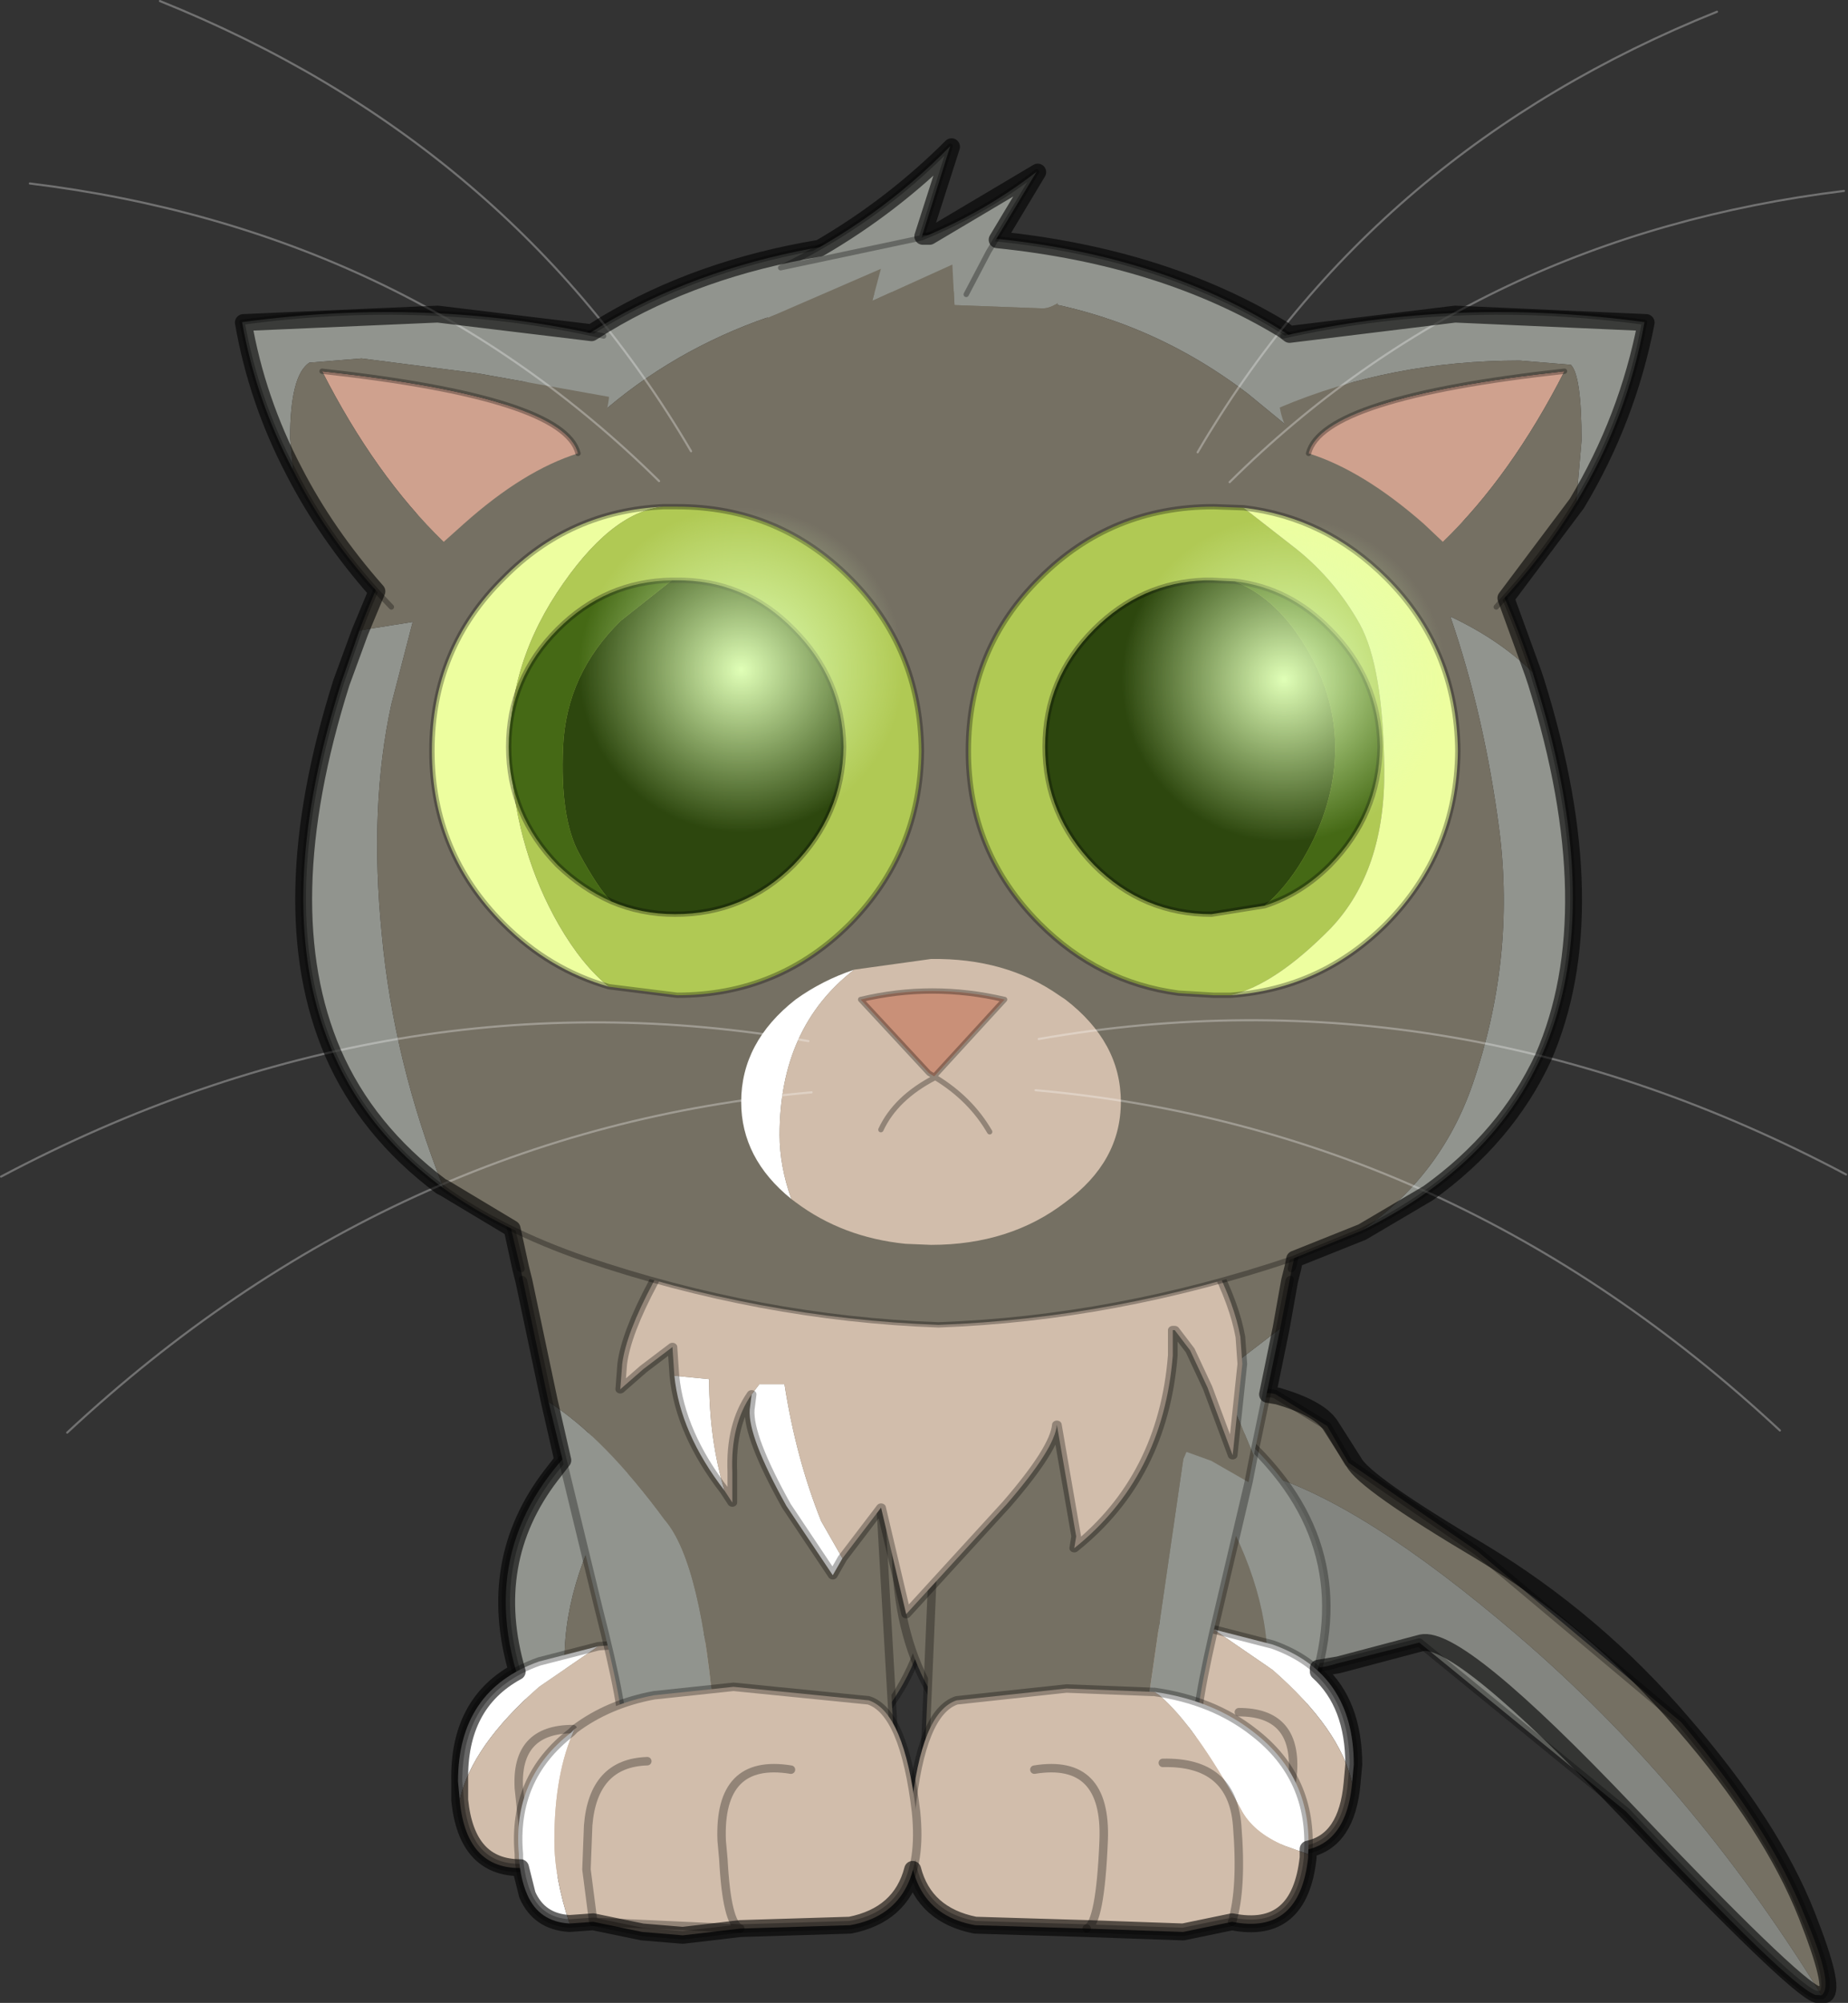 <svg viewBox="0 0 54.671 59.239" xmlns="http://www.w3.org/2000/svg" xmlns:xlink="http://www.w3.org/1999/xlink"><rect x="0" y="0" width="54.671" height="59.239" fill="#333333" stroke="none"/><use transform="translate(0 -.01)" width="57" height="60.6" xlink:href="#a"/><defs><g id="a" transform="translate(.05 .05)"><use transform="rotate(-143.652 36.338 21.613) scale(.998)" width="24.25" height="7" xlink:href="#b"/><use transform="matrix(-1 0 0 1 27.75 40.75)" width="12.95" height="11.95" xlink:href="#c"/><use transform="matrix(-1 0 0 1 25.1 48.3)" width="11.7" height="7.5" xlink:href="#d"/><use transform="matrix(-.983 0 .222 1.057 25.205 33.388)" width="11.05" height="18.75" xlink:href="#e"/><use transform="translate(26.35 40.9)" width="12.95" height="11.95" xlink:href="#c"/><use transform="translate(28.4 47.8)" width="11.7" height="7.5" xlink:href="#d"/><use transform="matrix(.983 0 -.206 1.057 28.251 33.388)" width="11.05" height="18.75" xlink:href="#f"/><use transform="matrix(1.143 0 0 1 18.186 32.75)" width="16.3" height="15.05" xlink:href="#g"/><use transform="translate(26.75 49.8)" width="12" height="7.5" xlink:href="#h"/><use transform="translate(-.05 -.04) scale(.631)" width="86.6" height="67.2" xlink:href="#i"/><use transform="translate(6.9 4.05)" width="47.4" height="55.15" xlink:href="#j"/></g><g id="k"><path d="M-22.4 3.45Q-15.6 6.2-8.8 6.7q6.1.45 9-.65l.8-.5-.1-.15-.4-.75q-1.9-3.1-3.3-3T-5 2.85L-6.6 4.8l-7.9-.4q-7-1.3-7.75-1.05l-.15.1" fill="#838580" fill-rule="evenodd" transform="translate(22.5 -1.55)"/><path d="M-22.4 3.45q-.15.45 1.8 1.6 2.4 1.5 6.35 2.45l7.85.5 4.65-.15 1.15.5 1.8-.15q.95-.35-.2-2.65l-.8.5q-2.9 1.1-9 .65-6.8-.5-13.6-3.25" fill="#757063" fill-rule="evenodd" transform="translate(22.5 -1.55)"/><path d="M23.5 4q1.15 2.3.2 2.65l-1.8.15-1.15-.5-4.65.15-7.85-.5Q4.3 5 1.9 3.5-.05 2.35.1 1.9m23.3 1.95L23 3.1Q21.1 0 19.7.1t-2.2 1.2l-1.6 1.95-7.9-.4Q1 1.55.25 1.8l-.15.1" fill="none" stroke="#000" stroke-linecap="round" stroke-linejoin="round" stroke-opacity=".302" stroke-width=".25"/></g><g id="l"><path d="m7.35 9.3.45-2.95q0-2.5-1.75-5.3Q4.9-.85 3.7-1.8q2.65.2 4.55 2.7 2.55 3.4.05 8l-.95.4" fill="#91948e" fill-rule="evenodd" transform="translate(3.3 1.95)"/><path d="m1.45-1.65 1.4-.15h.85q1.2.95 2.35 2.85 1.75 2.8 1.75 5.3L7.35 9.3l-2.3.5q-2.5.4-5.35-.6-3.25-2.35-2.85-7.45l.6-1.15q1.4-1.85 4-2.25" fill="#757063" fill-rule="evenodd" transform="translate(3.3 1.95)"/><path d="M6.35.15h-.2L4.75.3M.15 3.7Q-.25 8.8 3 11.15q2.85 1 5.35.6l2.3-.5.95-.4q2.5-4.6-.05-8Q9.65.35 7 .15" fill="none" stroke="#000" stroke-linecap="round" stroke-linejoin="round" stroke-opacity=".302" stroke-width=".25"/></g><g id="m"><path d="M.75-.5H.8.65h.1" fill="#e3dab9" fill-rule="evenodd" transform="translate(2.9 1.6)"/><path d="M4.55-1.25 6.3-.8q2.4.85 2.4 3.55l-.05.55Q8.3 1.7 6.3-.05l-1.75-1.2" fill="#fff" fill-rule="evenodd" transform="translate(2.9 1.6)"/><path d="M8.65 3.3q-.2 2.15-2 2l-1.25.4-2.8-.1-3.15-.15q-2.2-.35-2.25-2.5-.05-2.2.85-3.1 1-1.25 3.45-1.35l3.05.25L6.3-.05q2 1.75 2.35 3.35M.75-.5h-.1.15-.05M5.3 1.2q1.7 0 1.6 1.75L6.65 5.3l.25-2.35Q7 1.2 5.3 1.2m-3.6.3q1.4-.35 1.35 1.8Q3 5.4 2.6 5.6q.4-.2.45-2.3.05-2.15-1.35-1.8" fill="#d1bdab" fill-rule="evenodd" transform="translate(2.9 1.6)"/><path d="M11.55 4.9q-.2 2.15-2 2l-1.25.4-2.8-.1-3.15-.15Q.15 6.7.1 4.55q-.05-2.2.85-3.1Q1.95.2 4.4.1l3.05.25L9.2.8q2.4.85 2.4 3.55l-.05.55M5.5 7.2q.4-.2.45-2.3Q6 2.75 4.6 3.1m4.95 3.8.25-2.35Q9.9 2.8 8.2 2.8" fill="none" stroke="#000" stroke-linecap="round" stroke-linejoin="round" stroke-opacity=".302" stroke-width=".25"/></g><g id="n"><path d="M4.2 13.85q-.65-4.6.2-5.8 1.3-2.3 2.75-3.3l-.2 5.75q-.15 3.1.1 3.5L5 13.85h-.8" fill="#91948e" fill-rule="evenodd" transform="translate(3.75 2.85)"/><path d="m-2.55 5.45-.6-3.2-.55-2.3.2-.9q.3-.75 1.4-1.1l.55-.15L.6-2.8l2.9.35Q5.85-1.9 7.2-.6L7.15 1v3.75q-1.45 1-2.75 3.3-.85 1.2-.2 5.8l-.95.05q-2.7.15-4.1 1.9l-1.7-10.35" fill="#757063" fill-rule="evenodd" transform="translate(3.75 2.85)"/><path d="m1.2 8.3 1.7 10.35q1.4-1.75 4.1-1.9l.95-.05h.8l2.05.15q-.25-.4-.1-3.5l.2-5.75V4.2m0-.35.05-1.6" fill="none" stroke="#000" stroke-linecap="round" stroke-linejoin="round" stroke-opacity=".302" stroke-width=".25"/></g><g id="o"><path d="M5.4 13.85 5 6.35l.05-.2.8.25L7.1 7l-.15 3.5q-.15 3.1.1 3.5l-1.65-.15m1.7-7.6L5.6 4l1.55-1.3-.05 3.55" fill="#91948e" fill-rule="evenodd" transform="translate(3.75 2.85)"/><path d="m-2.55 5.45-.6-3.2-.55-2.3.2-.9q.3-.75 1.4-1.1l.55-.15L.6-2.8l2.9.35Q5.85-1.9 7.2-.6L7.15 1v1.7L5.6 4l1.5 2.25V7l-1.25-.6-.8-.25-.05.2.4 7.5H4.2l-.95.05q-2.7.15-4.1 1.9l-1.7-10.35" fill="#757063" fill-rule="evenodd" transform="translate(3.75 2.85)"/><path d="m1.2 8.3 1.7 10.35q1.4-1.75 4.1-1.9l.95-.05h1.2l1.65.15q-.25-.4-.1-3.5l.15-3.5V9.1l.05-3.55V4.2m0-.35.05-1.6" fill="none" stroke="#000" stroke-linecap="round" stroke-linejoin="round" stroke-opacity=".302" stroke-width=".25"/></g><g id="p"><path d="m-4.9 2.7.9.1q0 1.8.4 3.3-1.15-1.7-1.3-3.4m2 .55.2-.3h.65q.3 2.2.95 4.05l.55 1.1-.25.5L-2 6.55Q-3 4.5-2.95 3.7l.05-.45" fill="#fff" fill-rule="evenodd" transform="translate(6.4 5.2)"/><path d="m-4.9 2.7-.05-.85-.75.65-.6.6.05-.75q.1-.9.8-2.4.95-2.3 2.65-3.4 4.55-3.45 10.45.3 1.8 2.8 2.1 4.7l.05.8-.25 2.7-.65-2-.45-1.1-.4-.6H8v.75q-.25 3.6-2.55 5.7l.05-.35-.5-3.3q-.05.7-1.3 2.35L1.1 9.75.45 6.6l-1 1.5L-1.1 7q-.65-1.85-.95-4.05h-.65l-.2.3q-.55.9-.5 2.3v.9l-.2-.35Q-4 4.6-4 2.8l-.9-.1" fill="#d1bdab" fill-rule="evenodd" transform="translate(6.4 5.2)"/><path d="m5.85 13.3 1-1.5.65 3.15 2.6-3.25q1.25-1.65 1.3-2.35l.5 3.3-.05.35q2.3-2.1 2.55-5.7v-.75h.05l.4.6.45 1.1.65 2 .25-2.7-.05-.8q-.3-1.9-2.1-4.7-5.9-3.75-10.45-.3-1.7 1.1-2.65 3.4-.7 1.5-.8 2.4L.1 8.3l.6-.6.75-.65.05.85q.15 1.7 1.3 3.4l.2.35v-.9q-.05-1.4.5-2.3m2.35 4.85-.25.5-1.2-2.05q-1-2.05-.95-2.85l.05-.45" fill="none" stroke="#000" stroke-linecap="round" stroke-linejoin="round" stroke-opacity=".302" stroke-width=".25"/></g><g id="h"><path d="M34.1 50q1.75.25 2.95 1.2 1.75 1.35 1.6 3.6l-.7-.25q-.95-.4-1.3-1.1-1.35-2.45-2.4-3.35l-.15-.1" fill="#fff" fill-rule="evenodd" transform="translate(-26.75 -49.8)"/><path d="M34.05 50h.05l.15.1q1.05.9 2.4 3.35.35.7 1.3 1.1l.7.25v.1q-.25 2.3-2.25 1.9l-1.45.3-2.85-.1-3.3-.1q-2.25-.4-1.9-3.35.3-2.95 1.35-3.3l3.25-.35 2.55.1m-3.5 2.3q2.15-.35 2.05 2.1t-.5 2.6q.4-.15.5-2.6t-2.05-2.1m3.8-.2q2.05-.05 2.2 1.85.15 1.85-.15 2.85.3-1 .15-2.85-.15-1.9-2.2-1.85" fill="#d1bdab" fill-rule="evenodd" transform="translate(-26.75 -49.8)"/><path d="m9.65 7-1.45.3-2.85-.1q.4-.15.5-2.6T3.8 2.5M9.65 7q.3-1 .15-2.85-.15-1.9-2.2-1.85" fill="none" stroke="#000" stroke-linecap="round" stroke-linejoin="round" stroke-opacity=".302" stroke-width=".25"/><path d="M7.35.2Q9.1.45 10.3 1.4q1.75 1.35 1.6 3.6v.1Q11.65 7.4 9.65 7m-4.3.2-3.3-.1Q-.2 6.7.15 3.75.45.8 1.5.45L4.75.1 7.3.2" fill="none" stroke="#000" stroke-linecap="round" stroke-linejoin="round" stroke-opacity=".302" stroke-width=".25"/></g><g id="i" transform="translate(43.4 53.6)"><use transform="translate(-32.15 -46.85)" width="62.6" height="55.45" xlink:href="#q"/><use transform="translate(-16.8 -30.3)" width="16.3" height="16.35" xlink:href="#r"/><use transform="translate(-8.65 -39.05)" width="51.85" height="43.8" xlink:href="#s"/><use transform="translate(8.65 -29.85)" width="16.3" height="16.35" xlink:href="#r"/><use transform="translate(-43.4 -53.6)" width="86.5" height="67.2" xlink:href="#t"/></g><g id="q"><path d="m24.05-31.15-3-1.25-4-1.15-1.95-1.6Q10.05-39 3.8-39.7q-6.15-.85-11.7 1.15-4.45 1.65-7.85 4.8-1.4-.9-3.5-1.55 7.4-6.8 19.85-7.3 15.75.65 23.45 11.45m-50.6 7.1 2.5-.4-1 3.85q-1.05 4.8-.45 10.8.55 5.95 2.9 11.9-10-7.35-4.8-23.7l.85-2.45M20.4 4.1q3.75-2.55 5.25-6.9 2-5.85 1.25-11.85-.7-5.4-2.3-10.05 2.25 1.05 3.85 2.6l.15.5q5.9 18.85-8.2 25.7" fill="#91948e" fill-rule="evenodd" transform="translate(32.15 46.85)"/><path d="M-19.25-35.3q2.1.65 3.5 1.55 3.4-3.15 7.85-4.8 5.55-2 11.7-1.15 6.25.7 11.3 4.55l1.95 1.6 4 1.15 3 1.25q2.7 3.85 4.4 9.05-1.6-1.55-3.85-2.6 1.6 4.65 2.3 10.05.75 6-1.25 11.85-1.5 4.35-5.25 6.9l-3.2 1.3Q8.9 8.2.6 8.5-7.75 8.2-16 5.4q-3.9-1.35-6.6-3.3-2.35-5.95-2.9-11.9-.6-6 .45-10.8l1-3.85-2.5.4q2.6-6.9 7.3-11.25" fill="#757063" fill-rule="evenodd" transform="translate(32.15 46.85)"/><path d="M56.2 15.7Q48.5 4.9 32.75 4.25q-12.45.5-19.85 7.3Q8.2 15.9 5.6 22.8l-.85 2.45q-5.2 16.35 4.8 23.7 2.7 1.95 6.6 3.3 8.25 2.8 16.6 3.1 8.3-.3 16.6-3.1l3.2-1.3q14.1-6.85 8.2-25.7l-.15-.5q-1.7-5.2-4.4-9.05z" fill="none" stroke="#000" stroke-linecap="round" stroke-linejoin="round" stroke-opacity=".302" stroke-width=".25"/><path d="m-.2-42.45.5-1.3-.5 1.3" fill="#a7976a" fill-rule="evenodd" transform="translate(32.15 46.85)"/><path d="M-.2-42.45q2.95-1.2 5.4-3.1L2.95-41.8q3.3-.15 3.25 2.4-.45.3-.85.25l-4-.15-.1-1.9-3.75 1.7.4-1.5-5.3 2.3q-.3-1.4.6-2.35 4.55-2.2 7.95-5.7l-1.35 4.3m2.1 2.65 1.05-2-1.05 2" fill="#91948e" fill-rule="evenodd" transform="translate(32.15 46.85)"/><path d="M6.2-39.4q-.5 2.6-4.3 3.25-4.2.75-6.15.05t-2.55-1.2l-.55-1.35-.05-.05 5.3-2.3-.4 1.5 3.75-1.7.1 1.9 4 .15q.4.05.85-.25" fill="#757063" fill-rule="evenodd" transform="translate(32.15 46.85)"/><path d="M31.95 4.4q2.95-1.2 5.4-3.1L35.1 5.05l-1.05 2M25.35 5.8Q29.9 3.6 33.3.1l-1.35 4.3z" fill="none" stroke="#000" stroke-linecap="round" stroke-linejoin="round" stroke-opacity=".302" stroke-width=".25"/><path d="M-15.1-37.85q.3.6.3 2.1l-.05.75-6.15-1.1-5.45-.7-2.45.2q-.9.6-.9 3.55l.15 1.5q-1.75-3.3-2.4-6.95 8.8-1.2 16.95.65" fill="#91948e" fill-rule="evenodd" transform="translate(32.15 46.85)"/><path d="M-16.3-32.35q-2.55.8-5.35 3.3l-.95.85q-3.2-3.1-5.7-8 11.35 1.25 12 3.85" fill="#cfa18e" fill-rule="evenodd" transform="translate(32.15 46.85)"/><path d="M-14.85-35v.05q-.2 1.75-1.45 2.6-.65-2.6-12-3.85 2.5 4.9 5.7 8-2 1.85-2.45 3.05-2.9-3-4.6-6.4l-.15-1.5q0-2.95.9-3.55l2.45-.2 5.45.7 6.15 1.1" fill="#757063" fill-rule="evenodd" transform="translate(32.15 46.85)"/><path d="M7.1 21.7q-2.9-3-4.6-6.4Q.75 12 .1 8.35q8.8-1.2 16.95.65m-13.2 1.65q11.35 1.25 12 3.85" fill="none" stroke="#000" stroke-linecap="round" stroke-linejoin="round" stroke-opacity=".302" stroke-width=".25"/><path d="M-12.3-29.85q-2.5.25-5 4.05-2.45 3.75-2.15 7.95t2.25 7.6q1.1 1.9 2.35 2.9-2.8-.8-4.95-2.95-3.35-3.35-3.35-8.1 0-4.8 3.35-8.1 3.1-3.15 7.5-3.35" fill="#edfe9f" fill-rule="evenodd" transform="translate(32.15 46.85)"/><path d="M-14.85-7.35q-1.25-1-2.35-2.9-1.95-3.4-2.25-7.6t2.15-7.95q2.5-3.8 5-4.05h.65q4.75 0 8.1 3.35 3.3 3.3 3.35 8.1-.05 4.75-3.35 8.1-3.35 3.35-8.1 3.35l-3.2-.4" fill="#b0c954" fill-rule="evenodd" transform="translate(32.15 46.85)"/><path d="m17.3 39.5 3.2.4q4.75 0 8.1-3.35 3.3-3.35 3.35-8.1-.05-4.8-3.35-8.1Q25.25 17 20.5 17h-.65q-4.4.2-7.5 3.35Q9 23.65 9 28.45q0 4.75 3.35 8.1 2.15 2.15 4.95 2.95z" fill="none" stroke="#000" stroke-linecap="round" stroke-linejoin="round" stroke-opacity=".302" stroke-width=".25"/><path d="M-14.75-11.35q-1.35-.6-2.5-1.7-2.3-2.35-2.3-5.55t2.3-5.5q2.25-2.25 5.35-2.3l-2.4 1.9q-2.55 2.5-2.7 5.9-.15 3.35.75 5t1.5 2.25" fill="#456915" fill-rule="evenodd" transform="translate(32.15 46.85)"/><path d="M-11.9-26.4h.15q3.25-.05 5.55 2.3 2.3 2.3 2.35 5.5-.05 3.2-2.35 5.55-2.3 2.3-5.55 2.3-1.6 0-3-.6-.6-.6-1.5-2.25t-.75-5q.15-3.4 2.7-5.9l2.4-1.9" fill="#2d470e" fill-rule="evenodd" transform="translate(32.15 46.85)"/><path d="M20.25 20.45h.15q3.25-.05 5.55 2.3 2.3 2.3 2.35 5.5-.05 3.2-2.35 5.55-2.3 2.3-5.55 2.3-1.6 0-3-.6-1.35-.6-2.5-1.7-2.3-2.35-2.3-5.55t2.3-5.5q2.25-2.25 5.35-2.3z" fill="none" stroke="#000" stroke-linecap="round" stroke-linejoin="round" stroke-opacity=".302" stroke-width=".25"/></g><g id="s"><path d="M-6.3 2.6Q-8.65.7-8.65-1.95q0-2.8 2.55-4.8 1.25-.9 2.75-1.4-3.5 2.7-3.5 7.75 0 1.45.55 3" fill="#fff" fill-rule="evenodd" transform="translate(8.65 39.05)"/><path d="m-3.35-8.15 3.6-.5q3.5-.05 6 1.7l.3.2q2.6 2 2.6 4.8t-2.6 4.7q-2.6 2-6.3 2l-1.2-.05Q-3.9 4.4-6.1 2.75l-.2-.15q-.55-1.55-.55-3 0-5.05 3.5-7.75" fill="#d1bdab" fill-rule="evenodd" transform="translate(8.65 39.05)"/><path d="M.4-3.15.15-3.3l-3.2-3.45q3.35-.8 6.75 0L.4-3.15" fill="#c99078" fill-rule="evenodd" transform="translate(8.65 39.05)"/><path d="m9.05 35.9-.25-.15-3.2-3.45q3.35-.8 6.75 0l-3.3 3.6m-2.5 2.5q.7-1.5 2.55-2.45 1.65 1 2.55 2.55" fill="none" stroke="#000" stroke-linecap="round" stroke-linejoin="round" stroke-opacity=".302" stroke-width=".25"/><path d="M13.95 34.15q19.45-3.4 37.85 6.35" fill="none" stroke="#fff" stroke-linecap="round" stroke-linejoin="round" stroke-opacity=".302" stroke-width=".1"/><path d="m30.5-30.05.25-2.9q0-3.05-.5-3.55l-2.4-.2q-6.05 0-11.25 2.2-.15-.6-.15-1.25 0-1.5.3-2.1 8.15-1.85 16.95-.65-.8 4.5-3.2 8.45" fill="#91948e" fill-rule="evenodd" transform="translate(8.65 39.05)"/><path d="M17.95-32.35q.65-2.6 12-3.85-2.5 4.9-5.7 8l-.9-.85q-2.85-2.5-5.4-3.3" fill="#cfa18e" fill-rule="evenodd" transform="translate(8.65 39.05)"/><path d="M16.6-34.5q5.2-2.2 11.25-2.2l2.4.2q.5.5.5 3.55l-.25 2.9q-1.55 2.55-3.75 4.9-.5-1.2-2.5-3.05 3.2-3.1 5.7-8-11.35 1.25-12 3.85-1.1-.75-1.35-2.15" fill="#757063" fill-rule="evenodd" transform="translate(8.65 39.05)"/><path d="M26.6 6.7q.65-2.6 12-3.85M35.4 13.9q2.2-2.35 3.75-4.9 2.4-3.95 3.2-8.45-8.8-1.2-16.95.65" fill="none" stroke="#000" stroke-linecap="round" stroke-linejoin="round" stroke-opacity=".302" stroke-width=".25"/><path d="m14.9-29.8 2.5 1.95q1.8 1.45 2.95 3.5 1.1 2 1.15 6.8.05 4.75-2.5 7.45-2.6 2.65-4.7 3.15h-.8l-1.65-.1q-3.75-.5-6.5-3.25Q2-13.65 2-18.4q0-4.8 3.35-8.1 3.35-3.35 8.15-3.35l1.4.05" fill="#b0c954" fill-rule="evenodd" transform="translate(8.65 39.05)"/><path d="M14.3-6.95q2.1-.5 4.7-3.15 2.55-2.7 2.5-7.45-.05-4.8-1.15-6.8-1.15-2.05-2.95-3.5l-2.5-1.95q3.85.45 6.7 3.3 3.3 3.3 3.35 8.1-.05 4.75-3.35 8.1-3.05 3.05-7.3 3.35" fill="#edfe9f" fill-rule="evenodd" transform="translate(8.65 39.05)"/><path d="M22.95 32.1q4.25-.3 7.3-3.35 3.3-3.35 3.35-8.1-.05-4.8-3.35-8.1-2.85-2.85-6.7-3.3l-1.4-.05q-4.8 0-8.15 3.35-3.35 3.3-3.35 8.1 0 4.75 3.35 8.1 2.75 2.75 6.5 3.25l1.65.1z" fill="none" stroke="#000" stroke-linecap="round" stroke-linejoin="round" stroke-opacity=".302" stroke-width=".25"/><path d="M14.5-26.35q2.55.3 4.45 2.25 2.3 2.3 2.35 5.5-.05 3.2-2.35 5.55-1.35 1.35-3.05 1.9 1-.85 1.8-2.2 1.5-2.55 1.5-5.2 0-2.6-1.55-5-1.3-2.05-3.15-2.8" fill="#456915" fill-rule="evenodd" transform="translate(8.65 39.05)"/><path d="m15.9-11.15-2.5.4q-3.2 0-5.5-2.3-2.3-2.35-2.3-5.55t2.3-5.5q2.2-2.2 5.2-2.3h.3l1.1.05q1.85.75 3.15 2.8 1.55 2.4 1.55 5 0 2.65-1.5 5.2-.8 1.35-1.8 2.2" fill="#2d470e" fill-rule="evenodd" transform="translate(8.65 39.05)"/><path d="m24.55 27.9-2.5.4q-3.2 0-5.5-2.3-2.3-2.35-2.3-5.55t2.3-5.5q2.2-2.2 5.2-2.3h.3l1.1.05q2.55.3 4.45 2.25 2.3 2.3 2.35 5.5-.05 3.2-2.35 5.55-1.35 1.35-3.05 1.9z" fill="none" stroke="#000" stroke-linecap="round" stroke-linejoin="round" stroke-opacity=".302" stroke-width=".25"/></g><g id="t" fill="none" stroke="#fff" stroke-linecap="round" stroke-linejoin="round" stroke-opacity=".302" stroke-width=".1"><path d="M48.55 51.1q19.65 1.75 34.9 15.95M37.9 48.8Q18.45 45.4.05 55.15M38.05 51.2Q18.4 52.95 3.15 67.15M56.15 21.2Q64.45 7 80.5.55M57.65 22.6Q69.3 11.05 86.45 8.95M32.4 21.15Q23.9 6.65 7.5.05M30.9 22.55Q18.95 10.75 1.4 8.6"/></g><g id="j"><path d="M16.95 51.1q-.6 1.3-.6 3.3 0 1.1.45 2.45-.9-.05-1.25-.85-.2-.45-.25-1.1v-.1q-.2-2.25 1.55-3.6l.1-.1" fill="#fff" fill-rule="evenodd" transform="translate(-6.9 -4.05)"/><path d="M16.95 51.1q1-.75 2.35-1l2.35-.25 4 .4q1.05.35 1.4 3.3.3 2.95-1.95 3.35l-3.25.1q-.4-.15-.5-2.05l-.05-.55q-.1-2.45 2.05-2.1-2.15-.35-2.05 2.1l.05.55q.1 1.9.5 2.05l-1.7.2-1.2-.1-1.45-.3-.7.05q-.45-1.35-.45-2.45 0-2 .6-3.3m2.15.95q-1.6.05-1.75 1.9l-.05 1.3.2 1.55-.2-1.55.05-1.3q.15-1.85 1.75-1.9" fill="#d1bdab" fill-rule="evenodd" transform="translate(-6.9 -4.05)"/><path d="m10.6 52.75-.2-1.55.05-1.3q.15-1.85 1.75-1.9m2.75 4.95q-.4-.15-.5-2.05l-.05-.55q-.1-2.45 2.05-2.1m-5.85 4.5 1.45.3 1.2.1 1.7-.2" fill="none" stroke="#000" stroke-linecap="round" stroke-linejoin="round" stroke-opacity=".302" stroke-width=".25"/><path d="m14.95 52.95 3.25-.1q2.25-.4 1.95-3.35-.35-2.95-1.4-3.3l-4-.4-2.35.25q-1.35.25-2.35 1l-.1.1Q8.2 48.5 8.4 50.75v.1q.05.65.25 1.1.35.8 1.25.85l.7-.05z" fill="none" stroke="#000" stroke-linecap="round" stroke-linejoin="round" stroke-opacity=".302" stroke-width=".25"/><path d="M41.75 5.45Q41.2 8.3 39.7 10.8l-2.1 2.8.8 2.2.1.3q2.1 6.75.2 11.1-1.1 2.35-3.4 4l-1.95 1.15-2 .8-.05.25-.1.4-.25 1.4-.4 1.95.3.05q1.2.35 1.55.85l.7 1.1q.3.6 3.75 2.65 3.4 2.05 6 5.1 2.6 3 3.65 5.65.85 2.15.55 2.35h-.25q-.7-.25-5.65-5.45T35.1 44.5l-2.45.65-.6.1v.1q1.05.95 1.05 2.75l-.05.55q-.15 1.7-1.3 1.95v.25q-.25 2.3-2.25 1.9l-1.45.3-2.85-.1-3.3-.1q-1.5-.3-1.85-1.65-.35 1.35-1.85 1.65l-3.25.1-1.7.2-1.2-.1-1.45-.3-.7.05q-.9-.05-1.25-.85l-.2-.8q-1.6 0-1.8-2v-.55q-.05-2.3 1.7-3.25-.95-3.25 1-5.8l.35-.45-.4-1.75-.75-3.55-.1-.4-.25-1.15-2-1.2-.1-.05q-2.2-1.65-3.2-3.95-1.85-4.3.25-10.95l.55-1.5.5-1.2q-1.5-1.7-2.45-3.55-1.1-2.1-1.5-4.4L6 5.2l4.55.55.4-.25q2.75-1.65 6.35-2.25 2.15-1.25 3.9-3l-.85 2.65h.2l3.2-1.9-1.2 2q4.9.5 8.45 2.65l.2.15 4.9-.6z" fill="none" stroke="#000" stroke-linecap="round" stroke-linejoin="round" stroke-opacity=".6" stroke-width=".5"/></g><use width="24.25" height="7" xlink:href="#k" id="b"/><use width="12.95" height="11.95" xlink:href="#l" id="c"/><use width="11.7" height="7.5" xlink:href="#m" id="d"/><use width="11.05" height="18.75" xlink:href="#n" id="e"/><use width="11.05" height="18.75" xlink:href="#o" id="f"/><use width="16.3" height="15.05" xlink:href="#p" id="g"/><use width="16.3" height="16.35" xlink:href="#u" id="r"/><radialGradient id="v" cx="0" cy="0" r="819.2" gradientTransform="translate(0 -.1) scale(.01)" gradientUnits="userSpaceOnUse"><stop stop-color="#e0ffb7" offset="0"/><stop stop-color="#e0ffb7" stop-opacity="0" offset=".929"/></radialGradient><path d="M5.8-5.85q2.35 2.4 2.35 5.8T5.8 5.75 0 8.15t-5.8-2.4-2.35-5.8 2.35-5.8T0-8.2q3.45-.05 5.8 2.35" fill="url(#v)" fill-rule="evenodd" transform="translate(8.15 8.2)" id="u"/></defs></svg>